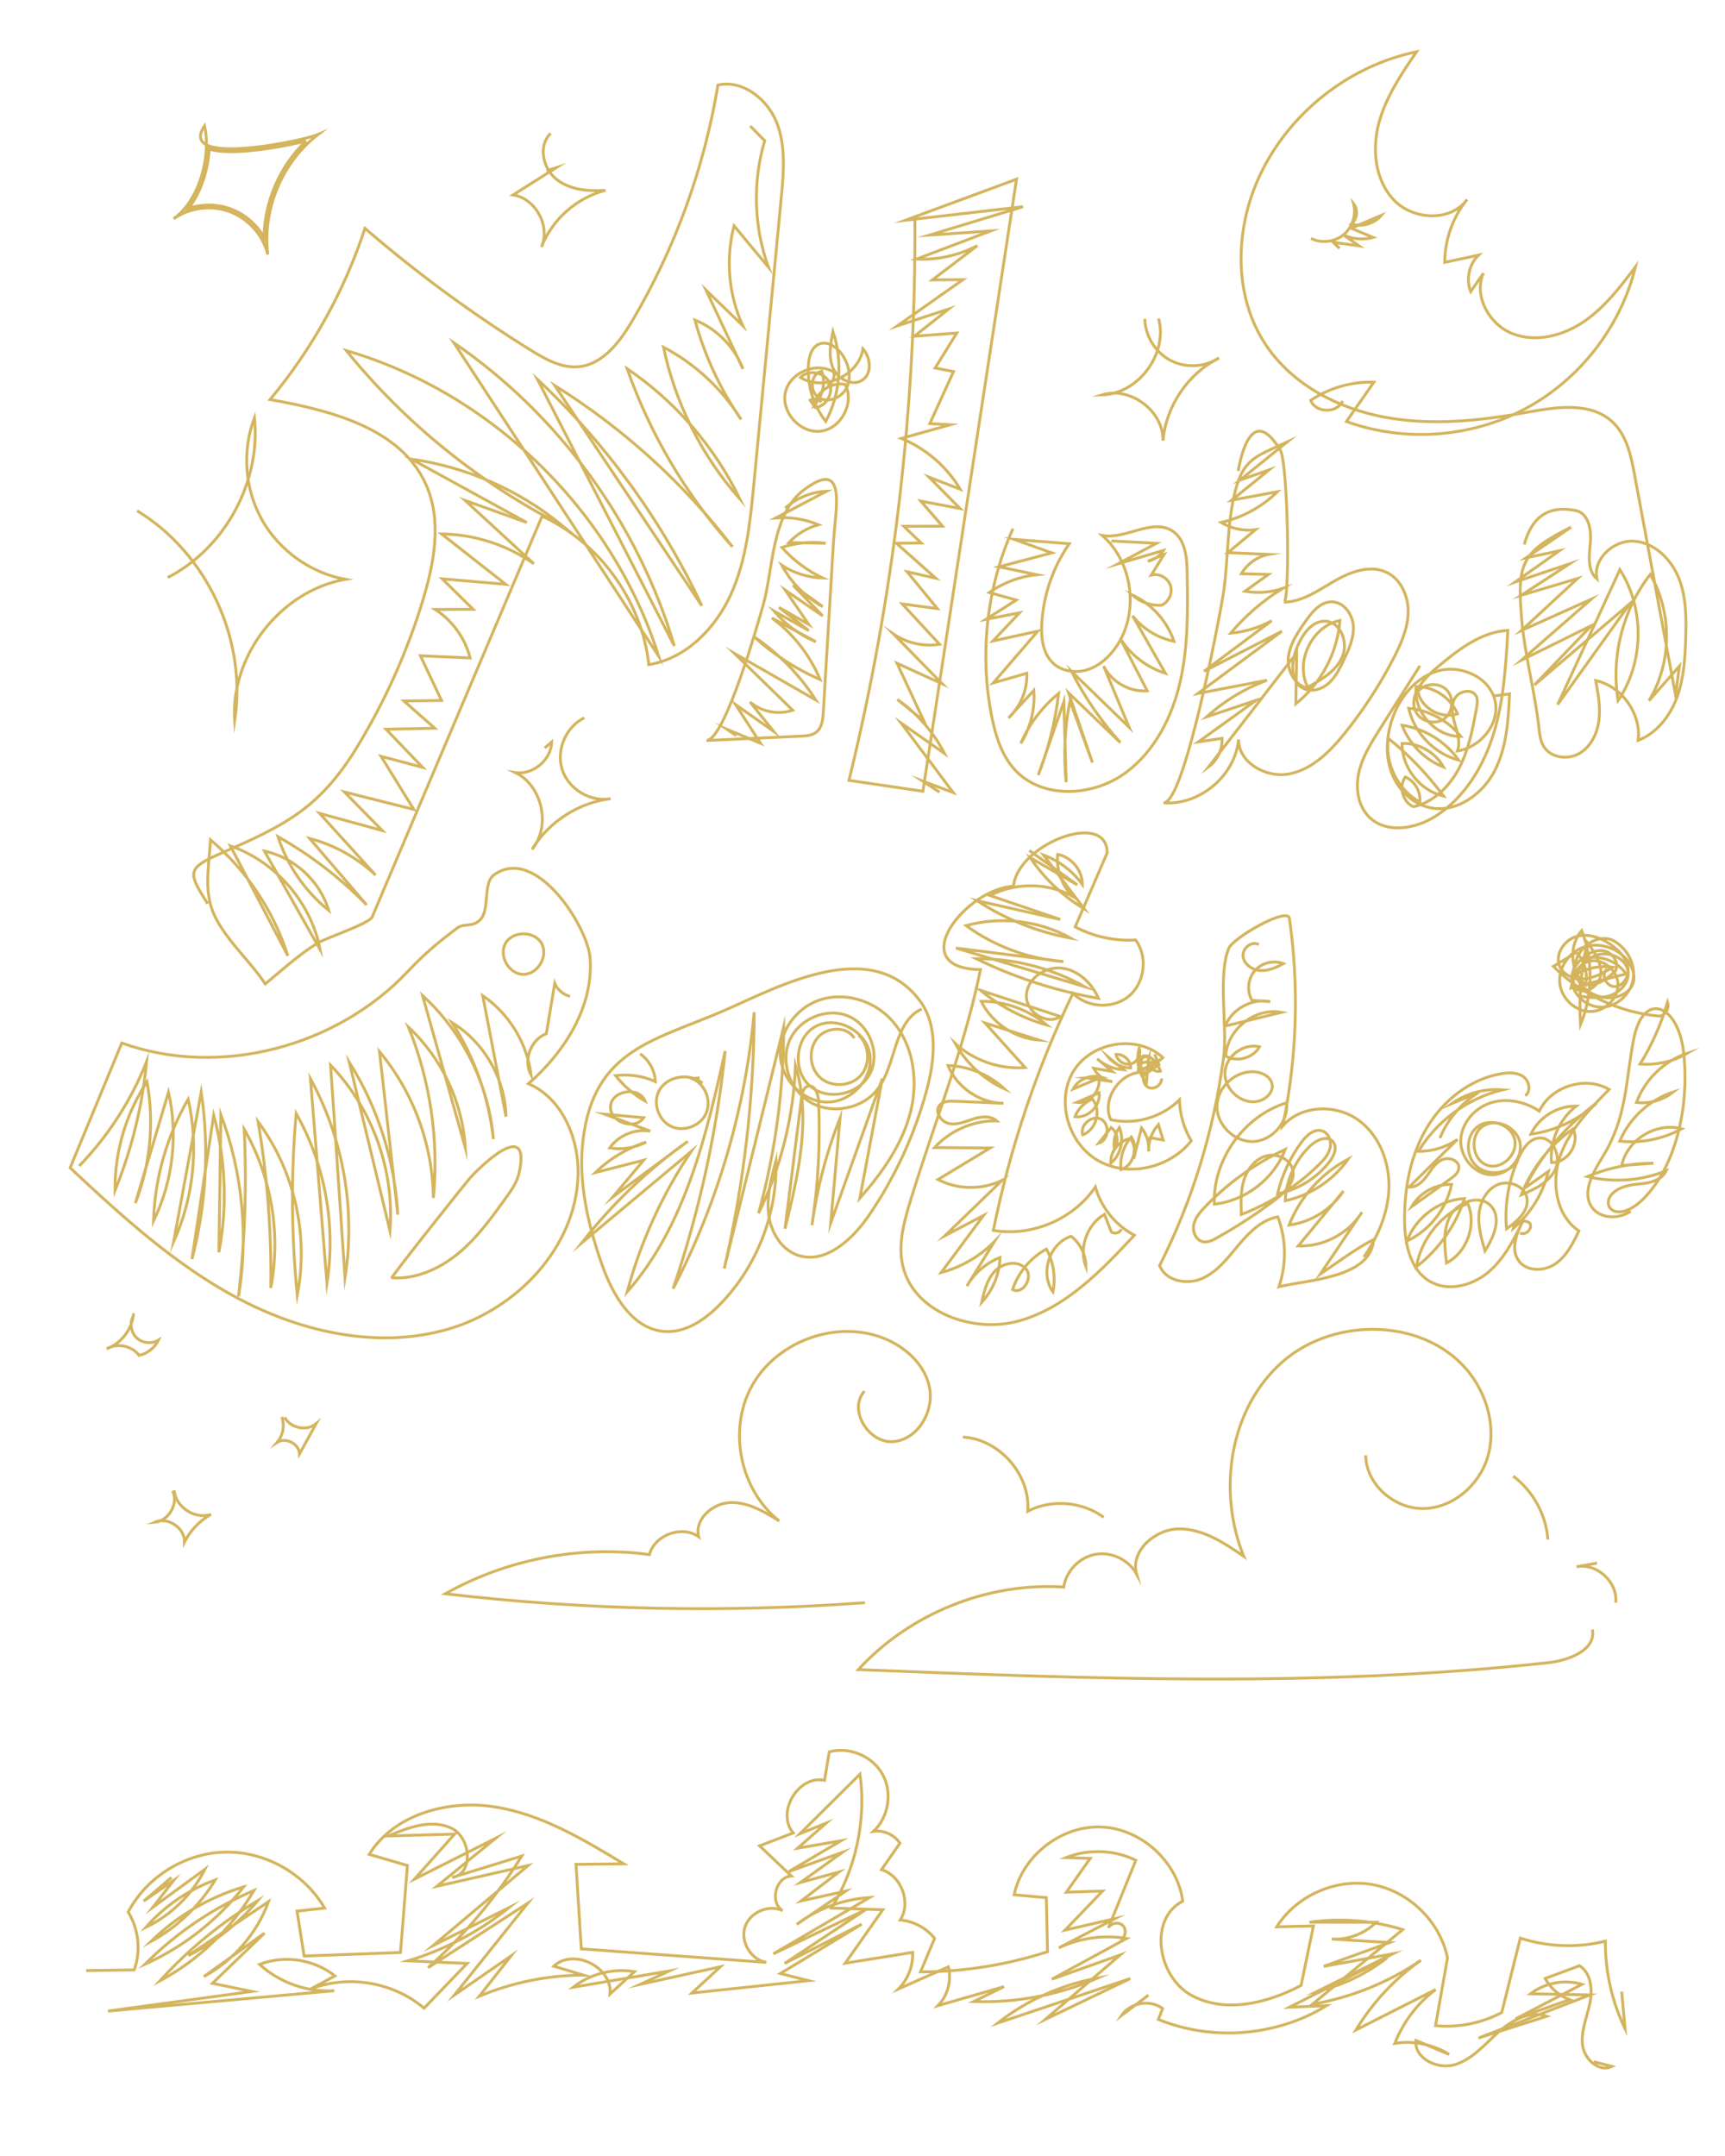 <svg class="sticky-top" version="1.1" xmlns="http://www.w3.org/2000/svg" xmlns:xlink="http://www.w3.org/1999/xlink" viewBox="0 0 600 750"
	style="fill:none;stroke:#d4b55e;stroke-miterlimit:10">
	<g id="layer_3">
		<path  d="M475.04,506.26c0.07,10.15,10.03,18.73,20.2,18.51c10.17-0.22,19.3-8.16,22.21-17.89
			c2.91-9.73,0.14-20.63-5.95-28.76c-14.72-19.62-47.02-20.57-65.45-4.36c-18.43,16.2-22.69,44.92-13.44,67.63
			c-6.84-4.71-14.27-9.61-22.58-9.54c-8.31,0.07-16.97,7.74-14.7,15.72c-2.69-4.96-8.73-7.86-14.3-6.87s-10.22,5.8-11.03,11.38
			c-26.5-1.7-53.53,9.17-71.45,28.72c80.09,3.19,160.54,6.37,240.21-2.44c7.12-0.79,16.46-4.48,15.12-11.5"/>
		<path  d="M526.34,513.5c6.9,5.18,11.41,13.42,12.06,22.02"/>
		<path  d="M555.5,543.74c-2.38,0.43-4.76,0.86-7.15,1.29c7.03-1.42,14.42,5.35,13.63,12.47"/>
		<path  d="M300.7,483.92c-5.8,6.38,1.32,18.19,9.93,17.57s14.42-10.59,12.63-19.03c-1.79-8.44-9.29-14.75-17.46-17.51
			c-16.37-5.54-36.18,2.23-44.41,17.43c-8.23,15.19-3.92,36.03,9.66,46.72c-5.25-3.26-10.91-6.64-17.09-6.4
			c-6.17,0.24-12.5,5.9-10.95,11.88c-5.82-4.1-15.29-0.67-17.14,6.21c-24.31-3.27-49.63,1.6-71,13.63
			c48.42,5.66,97.38,6.7,145.99,3.1"/>
		<path  d="M334.89,499.91c12.72,0.68,23.59,13.09,22.59,25.79c8.27-4.26,18.92-3.41,26.4,2.11"/>
		<path  d="M46.46,456.85c-0.42,5.43-4.21,10.45-9.32,12.34c3.62-2.1,8.75-1.06,11.25,2.3
			c2.89-0.62,5.46-2.64,6.74-5.31c-2.35,1.44-5.65,1.09-7.63-0.82c-1.99-1.91-2.48-5.19-1.14-7.59"/>
		<path  d="M98.04,492.9c1.05,2.96,0.4,6.45-1.63,8.84c2.96-1.9,7.59,0.48,7.78,3.99c1.92-3.49,3.85-6.98,5.77-10.47
			c-3.29,2.71-8.96,1.56-10.93-2.21"/>
		<path  d="M60.07,518.61c2.11,4.48-1.41,10.55-6.35,10.95c4.51-2.06,10.53,1.85,10.46,6.81c2.04-4,5.28-7.37,9.2-9.56
			c-5.56,1.88-12.3-2.54-12.8-8.39"/>
		<path  d="M29.95,685.51c5.58-0.08,11.16-0.17,16.74-0.25c2.36-6.57,1.56-14.19-2.1-20.14
			c6.46-12.27,19.88-20.56,33.75-20.83c13.87-0.28,27.61,7.46,34.56,19.47c-3.19,0.35-6.39,0.71-9.58,1.06
			c0.82,5.2,1.64,10.4,2.46,15.61c11.17-0.4,22.35-0.81,33.52-1.21c0.8-10.09,1.61-20.18,2.41-30.27
			c-4.43-1.3-8.86-2.59-13.29-3.89c8.73-13.97,27.35-19.06,43.62-16.51s30.82,11.28,44.91,19.82c-5.53,0.06-11.06,0.12-16.6,0.18
			c0.61,9.8,1.22,19.6,1.84,29.39c21.45,1.57,42.89,3.14,64.34,4.71c-5.32-0.93-9.05-7.09-7.43-12.24
			c1.62-5.15,8.21-8.05,13.1-5.76c-4.63-2.93-2.4-11.7,3.06-12.06c-3.68-3.49-7.37-6.98-11.05-10.48c3.9-1.5,7.8-2.99,11.7-4.49
			c-6.06-7.09,1.77-20.25,10.89-18.31c0.55-3.3,1.09-6.6,1.64-9.9c6.97-1.9,15.01,1.49,18.52,7.8s2.15,14.93-3.13,19.85
			c3.5-0.5,7.23,1.17,9.18,4.13c-2.14,3.07-4.27,6.14-6.41,9.21c6.92,2.05,10.42,11.43,6.53,17.51c4.63,0.39,9.07,2.77,11.95,6.41
			c-1.63,3.88-3.27,7.75-4.9,11.63c14.97-0.01,29.93-2.39,44.17-7.01c-0.14-6.27-0.27-12.54-0.41-18.8
			c-3.73-0.34-7.47-0.67-11.2-1.01c2.88-13.59,16.37-24.11,30.26-23.58c13.88,0.52,26.55,12.03,28.39,25.8
			c-11.91,6.1-8.84,26.11,2.84,32.65c11.68,6.54,26.5,2.93,38.32-3.34c1.43-6.89,2.86-13.79,4.29-20.68
			c-4.25,0.1-8.51,0.2-12.76,0.3c6.87-10.91,20.66-16.99,33.35-14.68c12.68,2.3,23.46,12.84,26.05,25.47
			c-1.39,7.86-2.77,15.73-4.16,23.59c7.91,0.77,16.03-0.85,23.04-4.59c2.15-8.62,4.29-17.25,6.44-25.87
			c9.51,3.1,19.88,3.47,29.59,1.07c-0.07,10.49,2.28,20.99,6.84,30.44c-0.39-4.29-0.77-8.59-1.16-12.88"/>
		<path  d="M59.66,653.11c-3.23,2.74-6.46,5.49-9.69,8.23c3.5-2.42,6.99-4.85,10.49-7.27c-2.43,3.14-4.87,6.27-7.3,9.41
			c6.04-4.41,12.08-8.82,18.12-13.23c-4.38,8.74-11.72,15.96-20.53,20.19c6.49-7.4,14.87-13.12,24.12-16.47
			c-5.4,8.96-13.22,16.44-22.41,21.44c9.01-8.83,20.2-15.42,32.29-19.03c-9.05,11.58-20.95,20.91-34.35,26.93
			c10.85-10.89,23.81-19.66,37.94-25.68c-7.76,13.2-19.21,24.2-32.71,31.44c9.88-10.91,21.39-20.34,34.01-27.9
			c-6.62,7.93-14.9,14.48-24.14,19.11c9.3-6.25,18.59-12.5,27.89-18.75c-4,11.02-12.16,20.48-22.47,26.05
			c7.03-5.04,14.06-10.08,21.09-15.12c-6.04,5.82-12.08,11.65-18.12,17.47c4.57,0.94,9.13,1.88,13.7,2.83
			c-16.68,2.28-33.36,4.56-50.04,6.83c26.25-2.36,52.49-4.72,78.74-7.09c-9.42,0.6-19.03-2.78-26-9.15
			c8.62-3.37,18.99-1.78,26.2,4.01c-2.79,1.51-5.58,3.02-8.38,4.53c13.04-5.05,28.75-2.38,39.39,6.69
			c4.99-5.19,9.99-10.38,14.98-15.56c-6.85-0.31-13.69-0.61-20.54-0.92c12.75-3.83,24.75-10.16,35.12-18.51
			c-8.8,4.4-17.6,8.79-26.39,13.19c11-9.27,22-18.55,33-27.82c-10.57,2.4-21.14,4.8-31.71,7.21c6.82-5.57,13.64-11.14,20.46-16.71
			c-9.41,4.74-18.83,9.48-28.24,14.22c4.65-5.22,9.3-10.44,13.94-15.66c-7.69,0.22-15.39,0.43-23.08,0.65
			c7.01-2.99,15.09-5.98,21.97-2.7c6.88,3.27,7.78,15.97,0.25,17.15c8.07-2.49,16.15-4.97,24.22-7.46
			c-8.94,14.41-19.95,27.53-32.58,38.84c11.57-7.49,23.13-14.97,34.7-22.46c-8.52,10.66-17.04,21.31-25.56,31.97
			c6.57-4.53,13.13-9.07,19.7-13.6c-3.67,4.67-7.35,9.33-11.02,14c11.43-4.77,23.8-7.28,36.19-7.34c-3.43-1.03-6.86-2.07-10.3-3.1
			c6.89-6.42,20.5,0.33,19.57,9.69c2.83-2.59,5.66-5.19,8.49-7.78c-7.43-1.27-15.36,0.75-21.28,5.41
			c11.13-1.88,22.26-3.77,33.39-5.65c-3.35,1.55-6.71,3.09-10.06,4.64c9.29-2.04,18.58-4.07,27.87-6.11
			c-3.3,3.05-6.61,6.09-9.91,9.14c13.51-1.43,27.02-2.86,40.53-4.3c-3.25-0.83-6.51-1.66-9.76-2.49
			c9.42-5.72,18.85-11.43,28.27-17.15c-8.93,4.55-17.87,9.09-26.8,13.64c9.39-6.23,18.78-12.46,28.17-18.68
			c-10.7,5.12-21.41,10.25-32.11,15.37c11.16-6.53,22.32-13.07,33.48-19.6c-9.12,0.54-18.05,3.83-25.34,9.34
			c5.69-3.86,11.38-7.73,17.07-11.59c-5.18,1.14-10.35,2.28-15.53,3.42c4.39-3.36,8.79-6.71,13.18-10.07
			c-4.47,1.21-8.94,2.42-13.4,3.64c4.85-3.49,9.7-6.97,14.56-10.46c-6.21,2.23-12.41,4.46-18.62,6.68
			c6.06-3.58,12.12-7.16,18.18-10.73c-5.04,0.87-10.07,1.73-15.11,2.6c3.31-2.91,6.61-5.82,9.92-8.73
			c-3.03,1.22-6.06,2.44-9.09,3.67c6.95-6.9,13.9-13.8,20.86-20.71c2.17,16.05-1.4,32.82-9.94,46.59
			c5.95,0.2,11.91,0.39,17.86,0.59c-4.36,6.2-8.71,12.4-13.07,18.59c7.81-1.25,15.63-2.51,23.44-3.76
			c0.22,4.67-1.61,9.4-4.91,12.71c5.78-2.56,11.57-5.11,17.35-7.67c1.19,4.71-0.22,9.99-3.6,13.48c7.65-2.2,15.3-4.4,22.95-6.6
			c-3.51,1.73-7.03,3.45-10.54,5.18c14.75,0.53,29.61-2.28,43.15-8.17c-12.64,2.3-24.69,7.72-34.79,15.65
			c15.38-5.16,30.76-10.32,46.13-15.48c-9.86,4.74-19.72,9.47-29.58,14.21c8.68-7.47,17.35-14.94,26.03-22.41
			c-7.92,2.81-15.84,5.62-23.76,8.44c8.67-4.73,17.35-9.46,26.02-14.18c-7.95-1.34-16.31-0.18-23.6,3.27
			c6.51-3.39,13.01-6.77,19.52-10.16c-5.78,1.33-11.56,2.65-17.34,3.98c4.34-4.52,8.69-9.05,13.03-13.57
			c-4.19,0.13-8.38,0.26-12.58,0.38c2.77-3.92,5.53-7.84,8.3-11.77c-2.8-0.09-5.6-0.18-8.4-0.26c7.74-3.08,16.78-2.73,24.26,0.93
			c-3.18,7.85-6.37,15.7-9.55,23.54c0.87-1.77,3.6-2.24,5.01-0.85c1.41,1.39,0.99,4.12-0.77,5.02"/>
		<path  d="M399.46,694.05c-3.11,2.35-6.22,4.69-9.33,7.04c3-4.47,9.94-5.64,14.24-2.4c-0.48,1.27-0.97,2.53-1.45,3.8
			c18.79,7.7,41.21,5.86,58.5-4.78c-4.31,0.18-8.61,0.35-12.92,0.53c11.33-5.74,22.67-11.47,34-17.21
			c-7.12,5.58-15.46,9.59-24.27,11.67c8.77-4.35,17.54-8.71,26.31-13.06c-8.04,1.47-16.08,2.94-24.11,4.4
			c7.62-2.76,15.24-5.52,22.86-8.28c-6.69-0.41-13.38-0.82-20.07-1.23c5.66,0.35,11.42-1.83,15.43-5.83
			c-7.73,0-15.46-0.01-23.18-0.01c10.82-1.55,21.98-0.67,32.42,2.56c-10.46,8.65-20.92,17.3-31.39,25.95
			c13.48-2.32,26.45-7.57,37.75-15.3c-9.1,6.41-16.85,14.73-22.61,24.25c9.24-4.68,18.48-9.36,27.72-14.05
			c-6.35,4.76-11.33,11.33-14.21,18.73c6.48-1.05,13.33,0.34,18.89,3.84c-3.85-1.62-7.69-3.25-11.54-4.87
			c-0.68,6.25,7.5,10.24,13.52,8.43c6.02-1.81,10.31-6.95,14.98-11.16c4.67-4.21,11.1-7.83,17.01-5.67
			c-7.91,2.52-15.83,5.04-23.74,7.56c12.92-5,25.84-10,38.75-14.99c-6.88-0.13-13.77-0.26-20.65-0.4
			c4.99-3.84,11.86-5.1,17.89-3.29c-7.69,4-15.38,8.01-23.07,12.01c6.24-2.23,12.49-4.45,18.73-6.68
			c-3.58-1.33-6.65-3.99-8.47-7.36c3.98-1.48,7.96-2.96,11.94-4.44c4.14,2.63,4.61,8.54,3.56,13.34s-3.15,9.54-2.49,14.41
			c0.66,4.86,5.88,9.53,10.23,7.26c-2.12-0.53-4.24-1.06-6.35-1.59"/>
	</g>
	<g id="layer_2">
		<path  d="M189.47,260.2c0.81-0.7,1.61-1.41,2.42-2.11c-0.15,6.22-6.46,11.56-12.62,10.67
			c9.41,4.61,12.44,18.63,5.78,26.71c5.82-9.6,16.2-16.29,27.34-17.63c-7.03,1.25-14.63-3.3-16.83-10.09s1.26-14.94,7.69-18.06"/>
		<path  d="M42.36,362.84c-5.99,14.47-11.98,28.93-17.97,43.4c18.22,17.06,36.9,34.13,59.01,45.73
			c22.1,11.61,48.33,17.34,72.32,10.44c23.99-6.9,44.52-28.44,45.33-53.39c0.42-12.88-5.41-26.93-17.25-32.04
			c12.7-11.05,22.68-26.92,21.45-43.71c-0.83-10.99-18.97-39.53-33.49-28.88c-3.84,2.82-1.31,12.06-4.72,15.55
			c-2.69,2.75-5.67,1.12-8.01,2.89c-6.2,4.69-11.09,8.61-17.15,15.06C117.22,364.13,76.52,375.07,42.36,362.84z"/>
		<path  d="M188.37,328.17c2.48,4.38-1.3,10.82-6.34,10.78c-5.04-0.04-8.72-6.53-6.16-10.88
			C178.43,323.72,185.89,323.78,188.37,328.17"/>
		<path  d="M136.33,444.51c8.44,0.58,16.72-3.21,23.23-8.62c6.5-5.42,11.51-12.37,16.44-19.25
			c1.9-2.64,3.83-5.38,4.54-8.56c4.43-19.86-13.99-1.92-17.43,2.16C160.85,412.91,135.74,444.47,136.33,444.51z"/>
		<path  d="M27.54,405.61c10.08-10.41,18.09-22.81,23.44-36.28c-1.45,15.36-5.16,30.5-10.98,44.79
			c-0.15-13.34,3.78-26.69,11.12-37.82c2.59,14.09,1.18,28.89-4.04,42.23c3.84-12.86,7.69-25.72,11.53-38.58
			c3.4,14.95,1.52,31.04-5.22,44.8c0.45-14.83,4.63-29.54,12.06-42.39c3.74,16.51,1.93,34.23-5.06,49.64
			c3.2-17.37,6.4-34.74,9.6-52.12c2.86,19.32,1.75,39.23-3.22,58.12c2.52-16.69,5.04-33.38,7.56-50.07
			c4.18,15.49,4.81,31.93,1.8,47.7c0.23-15.96,0.47-31.92,0.7-47.88c7.51,20.06,9.65,42.11,6.13,63.24
			c2.23-19.28,2.9-38.73,1.99-58.12c9.5,16.49,12.84,36.45,9.23,55.14c0.3-19.34-1.18-38.71-4.41-57.78
			c12.65,17.03,17.73,39.49,13.63,60.31c-2.09-20.99-2.22-42.17-0.39-63.19c10.05,17.72,13.89,38.89,10.71,59.01
			c-1.91-23.7-3.83-47.4-5.74-71.1c11.47,20.91,15.77,45.68,12.02,69.23c-1.67-24.65-3.35-49.3-5.02-73.95
			c14.59,15.12,22.31,36.63,20.65,57.58c-4.72-19.55-9.43-39.1-14.15-58.65c9.97,15.89,15.84,34.33,16.89,53.07
			c-2.12-18.9-4.25-37.81-6.37-56.71c11.8,14.16,18.53,32.46,18.73,50.89c1.95-20.11-1.05-40.69-8.65-59.41
			c11.61,10.8,18.84,26.17,19.77,42c-4.96-17.66-9.91-35.32-14.87-52.98c14.05,12.77,23.04,30.98,24.63,49.9
			c-1.57-14.36-6.53-28.34-14.35-40.48c11.17,6.84,18.48,19.58,18.74,32.68c-2.7-14.02-5.4-28.05-8.1-42.07
			c9.19,6.26,15.49,16.6,16.83,27.64c-2.83-5.07-0.15-12.37,5.29-14.41c0.98-5.84,1.96-11.68,2.94-17.52
			c0.92,2.22,2.95,3.96,5.29,4.51"/>
		<path  d="M202.79,396.55c-1.72,14.5,1.64,29.15,6.44,42.94c3.76,10.81,10.57,22.93,21.99,23.69
			c7.39,0.49,14.14-4.2,19.3-9.51c12.76-13.12,19.92-31.53,19.37-49.82c-1.6,5.92-3.22,12-2.59,18.1c0.63,6.1,4,12.31,9.72,14.52
			c9.61,3.71,19.31-5.04,25.13-13.54c9.02-13.17,15.83-27.86,20.05-43.25c2.89-10.55,4.27-22.81-2.27-31.58
			c-16.81-22.53-48.8-5.03-67.41,3.15C228.17,361.95,206.57,364.68,202.79,396.55z"/>
		<path  d="M244.31,376.8c-4.58-3.86-12.74-2.44-15.25,3c-2.01,4.36,0.17,10.15,4.55,12.11
			c4.38,1.95,10.15-0.31,12.04-4.72c1.89-4.41-0.44-10.15-4.88-11.98c0.87-0.09,1.73-0.17,2.6-0.26"/>
		<path  d="M297.14,361.14c-2.46-4.16-9.19-3.99-12.48-0.45c-3.56,3.83-3.3,10.57,0.55,14.12
			c3.85,3.54,10.59,3.25,14.11-0.62c3.52-3.87,3.19-10.6-0.69-14.11"/>
		<path  d="M222.66,366.59c3.11,2.17,5.13,5.85,5.29,9.64c-4.31-1.94-9.16-2.66-13.85-2.06
			c2.83,3.56,6.33,6.58,10.27,8.85c-2.02-5.18-11.49-3.82-12.01,1.72c-0.52,5.54,8.44,8.68,11.53,4.06
			c-4.52-0.4-9.04-0.8-13.56-1.2c5.28,1.96,10.57,3.92,15.85,5.88c-5.3-0.91-11.02,1.46-14.12,5.84c4.3,0.73,8.83,0,12.69-2.03
			c-6.59,2.12-12.69,5.78-17.66,10.6c5.59-1.43,11.19-2.86,16.78-4.29c-3.58,4.27-7.15,8.53-10.73,12.8
			c8.7-6.46,17.4-12.92,26.1-19.38c-13.94,9.9-26.42,21.86-36.91,35.35c12.69-10.61,25.39-21.22,38.08-31.83
			c-10.05,14.91-17.61,31.5-22.26,48.87c20.11-22.92,27.43-54.03,34.09-83.79c-2.93,28.11-9.02,55.9-18.12,82.66
			c15.53-29.81,25.17-62.68,28.2-96.16c-0.09,30-3.6,59.98-10.43,89.19c6.9-28.04,13.8-56.08,20.7-84.11
			c0.02,21.88-2.93,43.76-8.74,64.85c7.78-16.01,12.18-33.65,12.84-51.44c5.59,18.39,0.97,38.15-3.65,56.8
			c1.92-15.22,3.85-30.43,5.77-45.65c0.2-1.58,0.66-3.48,2.19-3.91c2.33-0.65,3.6,2.63,3.71,5.05c0.67,14.47-0.1,29-2.29,43.31
			c1.74-12.76,5.03-25.3,9.77-37.27c-1.08,12.16-2.16,24.32-3.24,36.48c5.99-16.74,11.97-33.48,17.96-50.22
			c-2.62,13.88-5.24,27.76-7.85,41.64c7.88-8.97,15.03-19.05,17.8-30.67c2.76-11.62,0.36-25.05-8.51-33.05
			c-6.25-5.63-15.55-7.96-23.5-5.18s-13.91,10.91-13.44,19.32c0.47,8.4,7.88,16.06,16.29,16.12c8.42,0.06,16.13-8.19,14.88-16.51
			s-11.86-13.89-19.15-9.67c-7.01,4.06-7.78,15.47-1.58,20.69s17,2.83,20.73-4.36c3.73-7.19-0.21-17.14-7.73-20.15
			s-17,1.14-20.22,8.57s-0.03,16.93,6.83,21.24c7.54,4.74,18.56,2.68,23.89-4.45c6.48-8.67,5.43-23.2,15.24-27.75"/>
		<path  d="M316.95,416.82c-2.32,7.55-4.67,15.51-3,23.23c3.56,16.45,24.44,24,40.63,19.41s28.51-17.44,39.98-29.76
			c-6.54-3.45-11.56-9.67-13.56-16.79c-7.64,11.24-22.1,17.39-35.49,15.1c5.75-28.5,15.07-56.28,27.69-82.48
			c5.02,5.14,14.09,5.56,19.56,0.9c5.47-4.65,6.52-13.67,2.25-19.45c-7.25,0.45-14.62-1.14-21.04-4.55
			c3.71-8.57,7.42-17.15,11.13-25.72c0-15.12-31.25-3.04-32.57,11.59c-16.5,0.74-38.54,28.59-11.5,29
			C335.61,364.01,324.98,390.69,316.95,416.82z"/>
		<path  d="M358.02,295.85c5.57,3.99,11.13,7.98,16.7,11.97c-5.45-3.15-10.9-6.3-16.35-9.45
			c4.82,7.21,11.27,13.33,18.72,17.77c-4.71-6.23-9.41-12.47-14.12-18.7c5.37,1.98,10.14,5.59,13.5,10.23
			c0.03-4.89-3.77-9.53-8.57-10.45c-0.59,5.33,1.42,10.89,5.28,14.61c-8.76-4.83-19.95-4.94-28.82-0.3
			c8.15,2.77,16.3,5.55,24.45,8.32c-9.66-2.18-19.31-4.36-28.97-6.54c9.85,6.46,21,10.92,32.58,13.03
			c-10.94-6.1-24.31-7.7-36.39-4.35c9.83,7.19,21.69,11.58,33.84,12.52c-12.46-1.57-24.91-3.14-37.37-4.71
			c14.93,4.48,29.86,8.96,44.79,13.44c-11.44-6.47-24.61-9.87-37.75-9.74c13.43,6.57,27.8,11.23,42.54,13.8
			c-2.3-5.29-7.04-9.84-12.77-10.51c-5.73-0.67-12,3.58-12.3,9.35s7.04,10.73,11.79,7.46c-9.24-3.03-18.47-6.05-27.71-9.08
			c6.73,5.56,14.62,9.7,23.02,12.06c-6.32-5.32-14.57-8.31-22.84-8.26c3.76,7.56,11.68,12.88,20.1,13.5
			c-6.25-1.98-12.49-3.96-18.74-5.95c4.64,5.16,9.28,10.33,13.93,15.49c-8.78,0.69-17.79-2.4-24.29-8.34
			c3.85,6.86,9.92,12.46,17.07,15.73c-5.29-4.91-12.38-7.85-19.6-8.1c3.1,7.65,11.05,13.07,19.3,13.15
			c-5.65-0.24-11.3-0.48-16.95-0.72c-1.92-0.08-4.14-0.03-5.33,1.47c-1.78,2.25,0.58,5.76,3.39,6.3c2.81,0.55,5.61-0.71,8.34-1.59
			s6.04-1.26,8.17,0.66c-8.07-0.17-16.15,3.3-21.58,9.27c6.43,0.05,12.86,0.11,19.29,0.16c-6.04,3.66-12.08,7.31-18.12,10.97
			c6.85,3.56,15.39,3.67,22.32,0.27c-6.64,6.43-13.29,12.86-19.93,19.29c4.49-2.35,8.97-4.7,13.46-7.06
			c-4.91,6.62-9.82,13.23-14.73,19.85c6.99-1.86,13.46-5.63,18.53-10.79c-3.2,5.17-6.4,10.34-9.59,15.5
			c2.56-4.49,6.7-8.06,11.52-9.93c-0.17,5.72-2.47,11.35-6.36,15.55c0.88-3.92,1.88-8.06,4.69-10.93
			c2.81-2.87,8.09-3.72,10.69-0.66c2.6,3.06-1.1,9.09-4.64,7.18c1.96-5.95,6.26-11.1,11.76-14.08c2.45,4.5,3.27,9.86,2.28,14.88
			c-4.65-6.39-1.22-16.92,6.31-19.33c3.22,2.49,5.17,6.54,5.14,10.61c-2.51-6.55,0.38-14.72,6.45-18.24
			c0.8,2.02,1.59,4.05,2.39,6.07c1.07,0.94,3.05,0.4,3.49-0.95"/>
		<path  d="M401.23,370.61c1.07-0.9,2.15-1.81,3.22-2.71c-8.75-8.22-24.86-5.52-31.08,4.75
			c-6.22,10.27-1.81,25.2,8.64,31.12c10.44,5.92,24.92,2.54,32.33-6.9c-2.53-4.31-3.96-9.27-4.1-14.27
			c-6.14,6.1-15.46,8.8-23.9,6.92c-3.42-7.57,3.97-17.53,12.2-16.46c-1.52,1.51-0.89,4.53,1.11,5.29c2,0.77,4.49-1.05,4.37-3.19"/>
		<path  d="M401.63,366.71c0.49,1.23,0.99,2.46,1.48,3.7c-1.69,1.16-3.39,2.32-5.08,3.48c-1.3-1.61-1.61-3.96-0.77-5.85
			c1.65-1.06,4.22,0.01,4.62,1.93c-1.99,0.86-3.98,1.72-5.96,2.58c0.14-1.41,0.27-2.82,0.41-4.23c1.16-2.04,5.05-0.87,4.89,1.47
			s-4.17,2.97-5.04,0.79c2.17-2.28,6.74-1.04,7.45,2.03c-2.4,0.66-4.96-2.13-4.1-4.47c-0.26,2.83-0.51,5.67-0.77,8.5
			c-2.77-3.23-3.74-7.91-2.5-11.98c0.75,2.17-0.67,4.84-2.89,5.43c-2.22,0.59-4.77-1.03-5.19-3.29c2.6-0.27,5.16,2.09,5.09,4.7
			c-3.06-0.03-6.08-1.52-7.96-3.93c1.85,1.52,3.71,3.04,5.56,4.57c-3.4-0.17-6.72-1.55-9.24-3.82c1.75,1.47,3.5,2.95,5.25,4.42
			c-2.16-0.38-4.33-0.75-6.49-1.13c1.25,2.5,3.8,4.3,6.57,4.66c-3-0.44-6-0.88-9.01-1.32c1.49-0.11,2.98-0.22,4.47-0.33
			c-3.53-0.81-7.49,1.01-9.17,4.21c2.97-1.24,5.95-2.49,8.92-3.73c0.89,4.33-3.28,8.9-7.67,8.4c2.6-1.12,5.21-2.24,7.81-3.37
			c0.59,4.52-3.89,8.96-8.41,8.33c1.09-2.75,3.33-5.02,6.06-6.15c3.23,3.87,1.38,10.73-3.36,12.45c-1.12-3.39,3.23-7.07,6.39-5.41
			s2.6,7.32-0.83,8.33c1.44-1.81,2.88-3.63,4.33-5.44c2.21,1.59,2.73,5.08,1.08,7.25c-0.38-2.53,0.27-5.19,1.78-7.26
			c1.77,4.21,0.49,9.51-3.01,12.45c-0.27-4.02,2.88-7.99,6.86-8.63c2.75,3.47,0.94,9.47-3.28,10.84
			c-0.46-4.08,0.87-8.32,3.58-11.41c1.41,2.23,1.73,5.11,0.83,7.59c0.91-3.57,1.82-7.14,2.73-10.7c1.82,2.28,2.72,5.28,2.45,8.18
			c-0.13-3.4,1.12-6.83,3.41-9.35c0.55,1.79,1.09,3.58,1.64,5.37c-1.67-0.3-3.35-0.59-5.02-0.89"/>
		<path  d="M474.4,437.28c4.57-6.67,7.94-14.22,8.61-22.23c0.8-9.59-2.8-19.88-10.63-25.48
			c-7.83-5.6-19.95-5.17-26.22,2.13c4.97-23.71,5.76-48.29,2.33-72.26c-0.62-4.04-19.55,6.68-21.12,10.51
			c-3.81,9.29-0.39,27.34-1.77,37.86c-3.3,25.16-10.81,49.78-22.25,72.43c2.03,5.39,9.48,6.83,14.76,4.51
			c5.27-2.31,8.93-7.14,12.62-11.56c3.69-4.42,8.06-8.87,13.73-9.88c2.94,7.73,3.08,16.48,0.38,24.3
			c10.05-2.44,31.99-2.95,32.96-16.44c-6.41,3.31-12.49,7.95-18.56,12.05c4.83-7.18,9.66-14.36,14.49-21.55
			c-4.63,7.44-13.4,12.09-22.15,11.75c5.23-6.37,10.47-12.73,15.7-19.1c-4.19,6.43-11.3,10.87-18.91,11.83
			c3.84-9.76,11.28-18.05,20.56-22.93c-5.15,7.32-13.13,12.6-21.88,14.48c0.3-7.21,3.53-14.26,8.8-19.2
			c2.15-2.01,5.82-3.59,7.76-1.38c1.68,1.91,0.43,4.91-1.11,6.92c-4.42,5.77-11,9.84-18.13,11.22c1.54-6.52,4.43-12.72,8.44-18.08
			c1.73-2.31,4.4-4.69,7.13-3.76c2.28,0.77,3.26,3.66,2.68,6c-0.58,2.34-2.29,4.21-4.02,5.89c-7.66,7.46-16.85,13.34-26.83,17.17
			c-0.15-4.01-0.29-8.11,0.89-11.94c1.18-3.83,3.96-7.42,7.83-8.46c3.88-1.04,8.65,1.33,9.25,5.3c0.62,4.07-2.91,7.48-6.19,9.97
			c-6.47,4.91-13.3,9.37-20.4,13.32c-1.45,0.81-3.08,1.62-4.71,1.29c-2.42-0.49-3.7-3.42-3.24-5.85c0.47-2.43,2.17-4.41,3.88-6.2
			c7.97-8.34,17.49-15.18,27.94-20.06c-3.88,10.22-13.8,17.87-24.66,19.03c-0.52-15.51,10.32-30.7,25.15-35.25
			c0.72,6.59-4.93,13.18-11.55,13.46c-6.62,0.29-12.82-5.79-12.67-12.41c0.15-6.63,6.62-12.41,13.22-11.83
			c2.62,0.23,5.46,1.71,5.95,4.3c0.6,3.17-2.77,5.87-5.98,6.11c-5.58,0.41-10.86-4.92-10.39-10.49c0.47-5.57,6.56-9.95,11.99-8.62
			c-2.22,3.93-7.82,5.47-11.74,3.24c0.46-9.31,10.25-17,19.4-15.23c-6.53,1.59-13.06,3.18-19.59,4.77
			c2.39-5.99,9.35-9.76,15.67-8.49c-2.12-0.15-4.24-0.3-6.35-0.46c-1.84-3.17-1.44-7.48,0.94-10.26s6.58-3.83,9.99-2.51
			c-2.48,1.35-5.19,2.57-8,2.4c-2.82-0.16-5.71-2.13-6.03-4.94c-0.31-2.81,3.08-5.55,5.47-4.04"/>
		<path  d="M530.53,381.17c2.09-1.52,1.44-5.1-0.65-6.62c-2.09-1.52-4.92-1.49-7.47-1.08
			c-11.02,1.77-20.57,9.42-26.23,19.03c-5.66,9.62-7.73,21.02-7.63,32.17c0.07,7.94,1.89,16.97,8.71,21.03
			c6.32,3.76,14.82,1.59,20.44-3.17s8.99-11.57,12.22-18.19c-2.33,4.47-4.62,10.12-1.69,14.22c2.75,3.86,8.88,3.76,12.78,1.07
			s6.12-7.15,8.18-11.43c-8.02-5.38-9.73-16.99-6.5-26.09c3.22-9.1,10.22-16.27,17.01-23.13c-8.22-4.84-20.24-1.11-24.27,7.54
			c-4.92-3.29-11.28-4.68-16.92-2.88c-5.64,1.8-10.23,7.08-10.42,13c-0.19,5.92,4.64,11.79,10.56,12.03
			c5.67,0.23,11-5.33,10.09-10.93c-0.91-5.6-8.32-9.11-13.02-5.93c-4.69,3.18-3.73,11.86,1.68,13.58
			c5.08,1.61,10.73-3.98,9.42-9.15c-1.31-5.16-8.54-7.52-12.82-4.35c-4.28,3.17-4.33,10.45-0.29,13.91
			c4.04,3.47,10.94,2.53,14.17-1.71"/>
		<path  d="M500.83,395.9c2.68-6.54,7.48-12.19,13.49-15.9c-3.14,1.32-6.28,2.64-9.42,3.95
			c5.11-3.63,11.52-5.37,17.77-4.84c-12.08,2.88-22.88,10.76-29.31,21.39c4.81,0.08,9.63-1.39,13.58-4.15
			c-5.61,5.54-11.22,11.08-16.82,16.61c2.58,0.18,4.74-1.89,6.26-3.98s2.9-4.5,5.25-5.57s5.92,0.27,5.8,2.85
			c-0.08,1.66-1.56,2.85-2.91,3.82c-4.5,3.22-9,6.43-13.5,9.65c2.77-4.82,8.33-7.91,13.88-7.69c-1.76,8.47-7.67,15.98-15.5,19.68
			c3.01-8.24,11.22-14.31,19.98-14.79c-3.03,9.34-8.94,17.73-16.71,23.74c1.65-9.74,8.67-18.39,17.85-22.01
			c3.19,7.39-0.23,16.97-7.37,20.68c-0.72-5.61-1.36-11.68,1.42-16.61c2.77-4.93,10.46-7.35,14.15-3.06
			c3.66,4.25,0.77,10.74-2.2,15.5c-1.2-4.12-2.42-8.35-2.1-12.62s2.52-8.68,6.44-10.42c3.92-1.73,9.43,0.35,10.23,4.57
			c0.85,4.48-3.35,8.16-7.09,10.78c-0.75-8.58,0.8-17.35,4.45-25.15c1.37-2.93,3.48-6.05,6.7-6.43c5.01-0.6,8.02,6.39,5.82,10.93
			s-7.21,6.87-11.84,8.85c3.57-9.2,9.92-17.3,18.01-22.96c2.57,4.97-1.91,11.94-7.49,11.67c-0.65-7.42,2.71-15.06,8.6-19.61
			c-6.54-0.15-13,3.85-15.78,9.77c8.46-1.15,16.55-4.97,22.81-10.78c-10.48,7.71-19.11,17.92-24.97,29.54
			c2.75-1.93,5.51-3.86,8.26-5.8c-1.88,7.67-6.23,14.71-12.24,19.84c0.57-2.37,3.99-3.44,5.81-1.8c1.04,1.88-1.57,4.43-3.42,3.33"
			/>
		<path  d="M559.02,337.09c-2.41,1.69-0.36,6.16,2.58,6.09c2.94-0.07,5.01-3.37,4.68-6.29
			c-0.33-2.92-2.38-5.37-4.65-7.24c-3.64-3.01-8.49-5.12-13.07-3.95c-4.58,1.17-8.05,6.65-5.88,10.85c1.59,3.06,5.47,4.34,8.89,3.9
			s6.5-2.23,9.47-3.98c-5.03-0.77-10.35,0.54-14.45,3.56c-0.16,5.45,4.94,10.35,10.39,10.33c5.45-0.02,10.39-4.65,11.12-10.05
			c0.74-5.4-2.53-11-7.44-13.36c-6.35-2.32-13.77,4.31-12.76,10.99c1.02,6.68,9.21,10.91,15.51,8.46c1.69-0.66,3.27-1.74,4.16-3.32
			c1.71-3.04,0.34-7.01-2.01-9.6c-3.63-3.99-9.65-5.76-14.75-3.99c-5.1,1.77-8.8,7.15-8.27,12.52c0.53,5.37,5.51,10.03,10.9,9.86
			c4.97-0.15,9.54-4.66,9.33-9.63c-0.21-4.97-5.6-9.16-10.37-7.76c-4.77,1.41-6.89,8.37-3.44,11.96c3.62,0.55,7.39,1.04,10.89-0.06
			c3.5-1.1,6.63-4.25,6.47-7.91c-0.21-4.95-6.55-7.88-11.19-6.13c-4.64,1.74-7.46,6.55-8.72,11.35c6.4-1.63,12.8-3.27,19.21-4.9
			c-2.88-4.15-8.24-6.42-13.22-5.59c-2.05,0.34-4.22,1.37-4.92,3.33c-1.11,3.1,2.46,6.24,5.75,6.05c3.29-0.19,6.03-2.46,8.52-4.62
			c1.77-2.72-0.75-6.66-3.94-7.21c-3.2-0.54-6.35,1.36-8.54,3.75c-2.27,2.48-3.77,6.58-1.48,9.04c2.84,3.06,8.47-0.23,8.96-4.38
			s-2.15-7.94-4.65-11.28c-2.17,9.34-2.97,18.99-2.36,28.56c4.28-10.32,4.44-22.28,0.43-32.71c-4.66,5.24-4.02,14.28,1.32,18.82
			c0.91-3.95-0.34-8.33-3.19-11.21c-2.66,1.61-5.33,3.22-7.99,4.83c9.77,9.88,23.12,16.13,36.96,17.31
			c2.07-0.39,3.47-2.86,2.74-4.84c-2.19,7.55-5.41,14.81-9.54,21.5c5.74,0.47,11.61-0.88,16.56-3.82
			c-8.12,2.65-14.88,9.17-17.82,17.19c4.52,0.55,9.24-0.79,12.79-3.64c-8.26,2.69-15.23,9.09-18.61,17.09
			c7.39,0.81,15.02-0.7,21.54-4.27c-8.8-2.47-19.03,3.78-20.84,12.74c3.67-0.26,7.33-0.51,11-0.77c-7.85-0.02-15.7,1.56-22.92,4.63
			c9.05,2.21,18.79,1.48,27.41-2.04c-1.6,3.35-5.84,4.37-9.54,4.63c-18.53,1.29-9.96,19.16,3.62,2.92
			c10.71-12.8,13.97-33.69,11.81-49.69c-2.16-15.99-14.04-20.32-17.26-3.51c-2.82,14.71-2.33,27.09-10.65,40.62
			c-3.43,5.58-7.65,12.81-3.66,18c2.56,3.33,7.66,3.82,11.5,2.1c0.64-0.29,1.25-0.62,1.83-0.99"/>
	</g>
	<g id="layer_1">
		<g>
			<path d="M106.44,49.06c-9.06,8.64-14.43,20.99-14.61,33.5c-2.55-4.44-6.61-8-11.43-9.83c-2.45-0.93-5.07-1.4-7.78-1.4
				c-2.39,0-4.77,0.38-7.01,1.1c4.5-5.79,6.81-13.9,7.16-20.58c1.87,0.6,4.42,0.91,7.61,0.91
				C88.88,52.76,100.04,50.67,106.44,49.06 M71.14,43.79c-2.24,3.33-1.65,5.4,0.67,6.6C71.83,48.05,71.61,45.81,71.14,43.79
				L71.14,43.79z M110.66,46.77c-3.1,1.33-19.23,4.99-30.29,4.99c-3.6,0-6.66-0.39-8.56-1.37c-0.09,9.47-4.13,20.63-11.43,25.71
				c3.56-2.48,7.9-3.77,12.23-3.77c2.53,0,5.06,0.44,7.43,1.34c6.42,2.44,11.49,8.18,13.11,14.86
				C91.21,72.85,98.12,56.37,110.66,46.77L110.66,46.77z"/>
		</g>
		<path  d="M190.09,59.42c1.12-0.36,2.24-0.73,3.36-1.09c-4.99,3.16-9.98,6.31-14.97,9.47
			c7.83,1.27,13.05,10.86,9.85,18.12c3.73-9.6,12.29-17.17,22.27-19.71c-6.01,0.43-12.51-0.15-17.18-3.95
			c-4.67-3.8-6.28-11.71-1.9-15.84"/>
		<path  d="M58.35,200.9c19.93-10.22,32.46-33.3,30.16-55.58c-4.38,11.45-3.4,24.82,2.61,35.51
			c6,10.69,16.91,18.48,28.96,20.7c-22.46,4.02-40.03,26.52-38.46,49.29c4.43-28.15-9.56-58.33-33.91-73.13"/>
		<path  d="M72.25,314.36c-0.13-0.2-0.26-0.4-0.39-0.6c-6.62-10.41-6.65-11.8,5-16.92
			c21.51-9.45,34.04-15.21,47.21-36.76c9.81-16.05,17.57-33.35,23.03-51.34c3.98-13.1,6.65-27.66,1.08-40.17
			c-8.74-19.63-33.09-25.8-54.24-29.58c14.6-17.55,25.87-37.87,33.01-59.55c18.09,15.62,37.41,29.81,57.72,42.41
			c5.02,3.11,10.54,6.23,16.42,5.74c8.52-0.72,14.45-8.58,18.8-15.94c14.9-25.19,25.07-53.17,29.82-82.06
			c8.58-1.94,17.2,4.84,20.43,13.02c3.24,8.18,2.45,17.33,1.61,26.09c-3.18,33.26-6.37,66.51-9.55,99.77
			c-1.25,13.02-2.56,26.31-7.95,38.23c-5.39,11.92-15.67,22.43-28.58,24.51c-2.39-22.04-16.99-42.36-37.11-51.66
			c-19.7,46.47-39.4,92.94-59.1,139.41c-1,2.37-16.12,7.31-19,9.11c-6.6,4.12-12.31,9.32-18.19,14.2
			c-5.28-8.02-14.81-16.36-18.28-25.25c-3.03-7.77-1.26-16.37-0.76-24.86c12.51,10.57,21.95,24.73,26.9,40.33
			c-6.67-12.74-13.33-25.49-20-38.23c15.76,5.43,28.13,19.73,31.22,36.11c-6.46-11.43-12.91-22.86-19.37-34.3
			c10.4,2.2,19.31,10.41,22.34,20.6c-8.19-6.59-14.4-15.61-17.63-25.61c11.36,6.38,21.78,14.4,30.85,23.75
			c-6.61-7.71-13.22-15.42-19.83-23.13c8.55,2.23,16.51,6.66,22.92,12.74c-6.49-7.16-12.97-14.31-19.46-21.47
			c7.26,1.99,14.53,3.98,21.79,5.97c-4.39-4.47-8.78-8.94-13.16-13.41c8.04,2.02,16.08,4.05,24.13,6.07
			c-3.8-6.16-7.6-12.32-11.4-18.48c4.82,1.28,9.63,2.55,14.45,3.83c-4.23-4.42-8.47-8.83-12.7-13.25
			c5.65-0.12,11.3-0.23,16.95-0.35c-3.58-3.16-7.15-6.31-10.73-9.47c4.35-0.06,8.71-0.13,13.06-0.19
			c-2.44-5.18-4.88-10.36-7.32-15.54c5.76,0.25,11.52,0.49,17.28,0.74c-1.75-6.87-6.18-13.03-12.15-16.86
			c4.4-0.02,8.8-0.03,13.2-0.05c-3.58-3.53-7.17-7.07-10.75-10.6c7.36,0.63,14.72,1.27,22.08,1.9
			c-7.43-5.84-14.86-11.68-22.29-17.51c11.41,0.12,22.76,3.79,32.08,10.37c-7.97-7.35-15.95-14.69-23.92-22.04
			c7.16,2.56,14.31,5.13,21.47,7.69c-13.37-7.35-26.74-14.7-40.12-22.05c19.08,2.7,37.37,10.73,52.26,22.95
			c-28.83-14.74-54.53-35.56-74.93-60.71c50.66,14.75,92.8,55.98,108.65,106.31c-23.74-36.34-47.49-72.68-71.23-109.02
			c36.57,25.04,64.13,62.94,76.68,105.45c-15.87-30.91-31.74-61.82-47.61-92.73c23.85,22.29,43.37,49.18,57.17,78.76
			c-17.04-25.53-34.09-51.06-51.13-76.59c23.73,14.79,44.77,33.89,61.79,56.08c-16.11-17.99-28.64-39.18-36.64-61.97
			c16.75,11.34,30.43,27.16,39.24,45.36c-13.23-14.91-22.5-33.32-26.59-52.84c11.02,5.78,20.44,14.56,27,25.14
			c-7.26-10.51-12.72-22.26-16.06-34.58c7.6,3.04,13.81,9.37,16.71,17.03c-4.28-9.14-8.56-18.28-12.84-27.42
			c4.25,4.11,8.5,8.21,12.75,12.32c-4.93-10.77-6.01-23.25-3.01-34.7c3.98,4.79,7.97,9.58,11.95,14.37
			c-5.09-14.03-5.55-29.69-1.29-43.99c-1.68-1.7-3.36-3.4-5.04-5.1"/>
		<path  d="M286.36,247.79c-0.15,2.48-0.44,5.26-2.36,6.84c-1.5,1.23-3.58,1.38-5.52,1.46
			c-10.91,0.5-21.83,1.01-32.74,1.51c6.48-0.3,17.98-41.09,19.69-47.06c3.53-12.35,2.85-31.59,14.13-40.08
			c15.23-11.46,11.05,6.48,10.36,17.85C288.73,208.13,287.54,227.96,286.36,247.79z"/>
		<path  d="M287.81,134.21c1.7-0.83,2.67-2.93,2.2-4.76c-6.05-3.79-15.34,0.14-16.85,7.12
			c-1.5,6.98,5.36,14.38,12.43,13.41c7.08-0.97,11.7-9.93,8.38-16.26c-4.77-0.93-9.95,2.55-10.9,7.31c3.09-3,4.21-7.87,2.72-11.91
			c-3.87,0.83-4.36,7.14-0.98,9.2c3.38,2.07,8.2-0.09,9.81-3.71c1.61-3.62,0.55-7.97-1.69-11.23c-1.84-2.69-5.27-4.97-8.22-3.6
			c-2.4,1.11-3.26,4.07-3.48,6.71c-0.61,7.14,1.58,14.48,6,20.12c5.04-9.5,5.97-21.09,2.5-31.27c-0.86,4.22-1.68,8.76,0.02,12.71
			c1.7,3.96,7.05,6.6,10.47,3.99c3.18-2.42,2.57-7.67-0.06-10.68c-1.45,9.33-13.77,14.96-21.76,9.94c2.76-2.8,8.22-1.93,9.97,1.59
			c1.76,3.52-0.83,8.4-4.72,8.93c-0.62-0.86-1.24-1.73-1.86-2.59c1.21-0.8,3.02-0.46,3.86,0.72"/>
		<path  d="M273.12,176.78c3.91-3.54,9.08-5.66,14.35-5.88c-5.88,3.1-11.76,6.19-17.64,9.29
			c5.04-0.42,10.17,0.39,14.83,2.35c-3.9,1.07-7.5,3.25-10.25,6.22c4.26,0.07,8.52,0.14,12.78,0.21
			c-5.1-0.66-10.34-0.16-15.22,1.47c3.95,4.44,8.81,8.08,14.18,10.63c-5.01-0.14-9.98-1.68-14.19-4.41
			c3.23,6.02,8.23,11.08,14.22,14.37c-3.44-2.47-6.88-4.94-10.32-7.41c3.43,3.54,6.86,7.09,10.29,10.63
			c-4.33-2.98-8.67-5.97-13-8.95c2.71,3.97,5.42,7.93,8.13,11.9c-3.44-1.97-6.88-3.94-10.32-5.9c3.46,2.69,6.92,5.38,10.38,8.07
			c-4.05-2.27-8.09-4.54-12.14-6.82c3.91,4.65,8.94,8.35,14.55,10.68c-5.09-2.75-10.17-5.49-15.26-8.24
			c7.39,5.44,13.25,12.92,16.75,21.4c-8.36-3.64-16.12-8.67-22.87-14.81c8.52,5.74,15.84,13.25,21.36,21.91
			c-9.42-5.39-18.83-10.78-28.25-16.18c6.75,6.58,13.49,13.17,20.24,19.75c-4.98,1.7-10.82,0.58-14.82-2.84
			c2.72,3.39,5.44,6.78,8.16,10.17c-4.4-3.09-8.8-6.18-13.19-9.27c2.88,4.48,5.77,8.96,8.65,13.44c-3.88-1.62-7.76-3.24-11.64-4.86
			c1.08,0.74,2.15,1.48,3.23,2.21"/>
		<path  d="M318.22,75.56c0.46,65.91-7.26,131.88-22.92,195.9c8.57,1.27,17.14,2.53,25.71,3.8
			c10.86-70.98,21.71-141.96,32.57-212.93c-12.86,4.76-25.72,9.51-38.58,14.27c13.62-1.57,27.23-3.13,40.85-4.7
			c-10.84,3.29-21.69,6.58-32.53,9.88c7.08-0.48,14.16-0.96,21.24-1.44c-8.59,3.26-17.18,6.53-25.77,9.79
			c7.3,0.36,14.68-1.28,21.15-4.67c-5.21,3.97-10.42,7.94-15.63,11.9c3.54-0.02,7.07-0.04,10.61-0.06
			c-7.6,5.36-15.2,10.72-22.81,16.07c5.95-1.96,11.91-3.92,17.86-5.87c-3.98,3.16-7.96,6.31-11.94,9.47
			c4.92-0.37,9.84-0.74,14.76-1.12c-2.51,4.06-5.01,8.12-7.52,12.17c2.13,0.41,4.26,0.83,6.39,1.24
			c-2.75,6.03-5.5,12.06-8.25,18.09c2.36,0.14,4.71,0.27,7.07,0.41c-5.65,1.59-11.31,3.18-16.96,4.76
			c8.48,3.48,15.78,9.77,20.46,17.66c-3.61-1.4-7.21-2.79-10.82-4.19c3.6,3.64,7.19,7.28,10.79,10.92
			c-4.56-0.87-9.11-1.73-13.67-2.6c2.51,2.91,5.03,5.82,7.54,8.73c-4.49,0.01-8.99,0.02-13.48,0.03c2.03,1.95,4.06,3.9,6.09,5.84
			c-2.88,0.02-5.76,0.04-8.65,0.06c4.56,4.06,9.13,8.12,13.69,12.17c-3.31-0.74-6.62-1.49-9.93-2.23
			c3.49,4.27,6.99,8.53,10.48,12.8c-4.07-0.54-8.13-1.08-12.2-1.62c4.33,4.68,8.65,9.36,12.98,14.04
			c-5.51,0.88-11.33-0.4-15.96-3.52c5.63,5.76,11.27,11.52,16.9,17.28c-5.25-2.39-10.49-4.78-15.74-7.16
			c3.11,6.69,6.22,13.38,9.33,20.06c-3.07-2.49-6.13-4.97-9.2-7.46c6.87,4.81,12.55,11.31,16.39,18.77
			c-5.04-3.53-10.07-7.05-15.11-10.58c6.04,8.06,12.09,16.13,18.13,24.19c-3.54-1.33-7.08-2.67-10.61-4
			c1.95,1.28,3.9,2.56,5.84,3.84"/>
		<path  d="M352.34,183.9c-9.15,20.38-11.76,43.65-7.35,65.55c1.33,6.58,3.4,13.28,7.91,18.24
			c9.48,10.44,27.22,9.5,38.58,1.15c10.18-7.48,16.27-19.5,19.05-31.82c2.79-12.32,2.6-25.09,2.4-37.72
			c-0.08-5.38-0.63-11.66-5.14-14.59c-7-4.56-16.15,3.03-24.38,1.57c10.7,9.36,12.91,26.96,4.86,38.68
			c-2.45,3.56-5.82,6.64-9.93,7.98s-9.01,0.67-12.13-2.32c-3.51-3.37-4.12-8.74-3.86-13.6c0.54-9.94,3.89-19.7,9.57-27.87
			c-6.4-0.51-12.81-1.02-19.21-1.53c4.38,1.57,8.77,3.14,13.15,4.71c-6.12,1.62-12.25,3.23-18.37,4.85
			c4.39,0.92,8.79,1.83,13.18,2.75c-5.93,0.59-11.69,2.75-16.56,6.18c3.13,0.88,6.26,1.75,9.38,2.63
			c-3.51,2.23-7.02,4.46-10.52,6.7c3.88-0.75,7.76-1.51,11.64-2.26c-3.07,3.26-6.14,6.53-9.22,9.79c5.19-1.13,10.39-2.27,15.58-3.4
			c-5.16,6-10.33,11.99-15.49,17.99c3.89-1.11,7.79-2.23,11.68-3.34c0.21,5.77-2.18,11.58-6.38,15.55c2.93-3.19,5.87-6.38,8.8-9.57
			c0.5,6.4-1.11,12.95-4.52,18.39c2.92-6.72,7.47-12.72,13.15-17.35c-1.13,9.71-3.51,19.28-7.07,28.39
			c2.96-8.5,5.93-16.99,8.89-25.49c0.27,9.32,0.54,18.64,0.81,27.96c-0.98-9.43-0.53-19.01,1.32-28.31
			c2.6,7.16,5.21,14.32,7.81,21.48c-2.76-8.07-5.51-16.14-8.27-24.2c6,5.75,12.01,11.51,18.01,17.26
			c-6.74-7.47-12.49-15.84-17.05-24.82c6.69,6.49,13.39,12.99,20.08,19.48c-2.96-7.09-5.91-14.18-8.87-21.27
			c2.76,5.51,9.01,9.06,15.16,8.61c-3.15-6.12-6.3-12.24-9.45-18.35c3.58,5.77,9.28,10.2,15.76,12.23
			c-3.8-6.67-7.6-13.34-11.4-20.01c3.53,4.54,8.74,7.75,14.39,8.87c-2.38-7.02-7.74-12.98-14.47-16.1
			c2.7,2.48,6.44,3.81,10.11,3.57c2.56-1.07,4.01-4.26,3.13-6.89c-0.88-2.63-3.95-4.31-6.64-3.63c1.47-2.37,2.94-4.74,4.4-7.11
			c-1.87,0.77-3.75,1.55-5.62,2.32c2.22-0.46,4.23-1.84,5.44-3.75c-5.26,1.55-10.52,3.1-15.78,4.65c4.45-2.38,8.9-4.75,13.35-7.13
			c-5.23-0.27-10.47-0.55-15.7-0.82"/>
		<path  d="M402.97,110.76c3.4,12.26-7.01,26.31-19.73,26.62c9.86-3.11,21.48,5.57,21.28,15.91
			c1.04-12.05,8.68-23.33,19.49-28.76c-4.95,3.25-11.68,3.58-16.92,0.82c-5.24-2.76-8.78-8.49-8.89-14.42"/>
		<path  d="M455.82,239.45c-4.82-0.13-8.08-5.55-7.72-10.36s3.22-9.01,5.99-12.95c2.26-3.21,5.12-6.75,9.04-6.79
			c4.19-0.04,7.35,4.28,7.6,8.46c0.25,4.18-1.6,8.16-3.41,11.94c-1.37,2.87-2.8,5.81-5.18,7.93c-2.37,2.11-5.95,3.21-8.8,1.79
			c-5.01-2.49-4.18-9.9-1.9-15c1.84-4.11,5.05-8.56,9.55-8.37c5.41,0.22,8.07,7.52,5.87,12.47c-2.2,4.95-7.26,7.89-12,10.5
			c-4.52-8.85,1.46-21.25,11.2-23.22c-0.85,11.21-6.55,21.96-15.34,28.96c0.1-5.88,0.19-11.76,0.29-17.64
			c-10.21,13.2-20.42,26.4-30.62,39.6c3.06-2.26,4.88-6.11,4.66-9.91c-2.74,0.41-5.48,0.81-8.22,1.22
			c6.68-4.82,13.37-9.63,20.05-14.45c-5.73,1.91-11.46,3.82-17.18,5.73c6.11-5.52,13.27-9.86,20.99-12.72c-8,1.53-16,3.06-24,4.58
			c9.73-7.21,19.45-14.42,29.18-21.62c-9.02,4.64-18.05,9.27-27.07,13.91c7.84-5.86,15.67-11.72,23.51-17.58
			c-4.39,2.41-9.27,3.9-14.26,4.34c5.13-6.07,11.22-11.33,17.99-15.52c-4.17,1.36-8.68,1.68-13.01,0.93
			c2.73-1.95,5.45-3.91,8.18-5.86c-3.13-0.08-6.27-0.15-9.4-0.23c1.98-3.48,5.56-6.01,9.5-6.73c-4.74-0.2-9.48-0.41-14.22-0.61
			c3.2-2.66,6.4-5.33,9.6-7.99c-4.11,0.55-8.39-0.35-11.93-2.51c7.33-1.67,14.19-5.41,19.55-10.68c-5.3,0.98-10.59,1.95-15.89,2.93
			c4.34-3.52,8.68-7.03,13.02-10.55c-3.38,1.19-6.75,2.37-10.13,3.56c5.46-4.42,10.92-8.84,16.38-13.25
			c-10.79,4.99-15,5.76-17.92,16.61c-3.1,11.52-2.46,25.16-4.4,37.05c-1.18,7.23-13.44,72.44-20.69,71.85
			c12.6,1.01,25-9.46,26.12-22.05c-0.04,8.17,9.73,13.59,17.75,11.98c8.01-1.61,14.19-7.9,19.3-14.27
			c6.49-8.09,12.17-16.82,16.92-26.04c2.56-4.96,4.89-10.23,5.02-15.81s-2.44-11.54-7.47-13.96c-5.79-2.78-12.67-0.19-18.22,3.04
			c-5.55,3.22-11.13,7.22-17.54,7.33c2.24-0.04,1.45-48.38-1.22-52.85c-8.51-14.21-12.92-2.68-14.66,7.21"/>
		<path  d="M493.89,231.6c-4.66,7.36-9.32,14.71-13.97,22.07c-2.99,4.73-6.04,9.58-7.27,15.03
			c-1.24,5.46-0.33,11.74,3.69,15.63c5.94,5.74,15.98,4.05,22.95-0.38c10.17-6.45,16.78-17.45,20.29-28.97
			c3.5-11.52,4.22-23.68,4.87-35.7c-9.57,0.57-17.62,7.04-24.96,13.21c-4.69,3.95-9.85,10.07-6.85,15.42
			c1.85,3.3,6.79,4.33,9.8,2.05c3.02-2.28,3.38-7.31,0.71-9.99s-7.7-2.36-9.99,0.64c1.25,5.83,8.18,9.69,13.8,7.69
			c-2.34-5.61-8.27-9.52-14.35-9.46c-1.16,8.73,6.71,17.53,15.52,17.34c-4.43-5.5-11.13-9.12-18.16-9.81
			c1.94,8.57,8.9,15.8,17.39,18.06c-4.55-6.49-11.85-10.99-19.69-12.14c2.51,6.56,7.87,11.96,14.41,14.52
			c-2.8-5.09-8.59-8.39-14.4-8.19c-0.1,8.4,6.24,16.45,14.44,18.31c-5.52-7.47-11.99-14.24-19.21-20.08
			c-1.31,8.67,3.27,17.92,10.94,22.14c0.39-3.57-1.75-7.26-5.03-8.72c-2.4,3.32-0.95,8.7,2.8,10.36
			c7.06-1.55,12.68-7.17,15.99-13.6c3.31-6.43,4.67-13.65,5.98-20.76c0.26-1.38,0.49-2.87-0.14-4.12c-1.4-2.77-6.05-1.84-7.5,0.91
			c-1.45,2.75-0.7,6.09,0.18,9.07s1.87,6.19,0.8,9.11c8.04-1.24,14.85-9.45,13.1-17.4c-1.79-8.14-11.68-12.7-19.71-10.49
			s-13.84,9.58-16.32,17.53c-1.85,5.94-2.1,12.51,0.18,18.3s7.32,10.62,13.42,11.83c9.01,1.78,18.02-4.66,22.25-12.81
			c4.23-8.15,4.77-17.65,5.22-26.82c-1.88,0.24-3.76,0.49-5.65,0.73"/>
		<path  d="M466.99,139.43c-1.76,4.43-9.44,4.32-11.08-0.16c6.42-4.32,14.22-6.57,21.95-6.32
			c-3.18,4.56-6.35,9.12-9.53,13.68c20.14,7.31,43.35,5.64,62.25-4.47c18.89-10.11,33.16-28.49,38.26-49.3
			c-5.27,6.96-10.66,14.04-17.86,18.97c-7.2,4.93-16.65,7.42-24.79,4.28c-8.14-3.14-13.72-13.06-10.24-21.06
			c-1.46,2.13-2.93,4.26-4.39,6.39c-1.72-4.25-0.6-9.5,2.7-12.68c-3.92,0.83-7.84,1.67-11.75,2.5c0.02-7.87,2.81-15.71,7.76-21.84
			c-5.58,7.72-18.39,7.21-25.13,0.47c-6.73-6.73-8.01-17.49-5.63-26.71s7.83-17.3,13.2-25.17c-23.46,4.86-44.24,21.23-54.46,42.9
			c-8.8,18.66-9.4,42.01,2.09,59.15c9.23,13.77,25.11,22.08,41.41,25.09c16.3,3.01,33.11,1.23,49.42-1.73
			c10.18-1.85,22.08-3.7,29.66,3.33c4.98,4.62,6.48,11.78,7.72,18.45c4.75,25.54,9.5,51.07,14.25,76.61
			c0.45-3.37,0.9-6.73,1.35-10.1c-3.53,4.02-7.07,8.03-10.6,12.05c7.99-13.14,8.17-30.65,0.45-43.94
			c-9.55,12.25-13.7,28.55-11.19,43.87c9.05-13.29,9.31-31.99,0.63-45.53c-7.22,15.64-14.43,31.29-21.65,46.93
			c8.4-11.72,16.79-23.44,25.19-35.16c-11.09,9.45-22.18,18.91-33.27,28.36c6.62-6.89,13.24-13.79,19.85-20.68
			c-8.11,4.01-16.22,8.02-24.33,12.03c8.07-7.05,16.14-14.11,24.2-21.16c-8.08,3.62-16.16,7.24-24.24,10.86
			c6.51-6.03,13.02-12.06,19.53-18.09c-6.51,1.93-13.02,3.87-19.53,5.8c5.59-3.64,11.17-7.28,16.76-10.92
			c-6.3,2.11-12.6,4.21-18.9,6.32c5.11-3.62,10.23-7.23,15.34-10.85c-3.87,0.82-7.73,1.64-11.6,2.46
			c5.23-3.55,10.49-7.07,15.66-10.7c-16.89,8.59-18.89,12.01-17.19,31.82c1.1,12.89,4.63,25.37,6.04,38.19
			c0.24,2.16,0.5,4.4,1.63,6.26c2.4,3.98,8.31,4.82,12.34,2.51c4.04-2.3,6.3-6.95,6.88-11.56c0.58-4.61-0.27-9.27-1.12-13.84
			c9.11,1.99,15.89,11.54,14.76,20.8c6.48-2.48,11.12-8.48,13.51-14.99c2.39-6.51,2.82-13.56,3.03-20.5
			c0.22-7.09,0.22-14.4-2.42-20.98c-2.63-6.59-8.5-12.35-15.57-12.81c-7.08-0.45-14.35,6.17-12.9,13.11
			c-3.4-2.89-2.72-8.18-2.28-12.63c0.44-4.44-0.64-10.2-5.01-11.11c-10.35-2.16-15.64,3.11-17.96,11.79"/>
		<path  d="M456.01,82.95c3.59,1.78,8.19,1.26,11.29-1.27c3.1-2.53,4.53-6.94,3.51-10.81c1.65,2.04,1.29,5.4-0.76,7.05
			c3.64,1.17,7.94-0.06,10.4-3c-3.5,1.49-7,2.98-10.49,4.47c2.55,1.07,5.11,2.14,7.66,3.21c-3.34,0.91-6.98,0.64-10.15-0.76
			c1.75,1.23,3.5,2.46,5.25,3.69c-2.98-0.41-5.96-0.82-8.95-1.23c0.72,0.7,1.43,1.4,2.15,2.11"/>
	</g>
</svg>